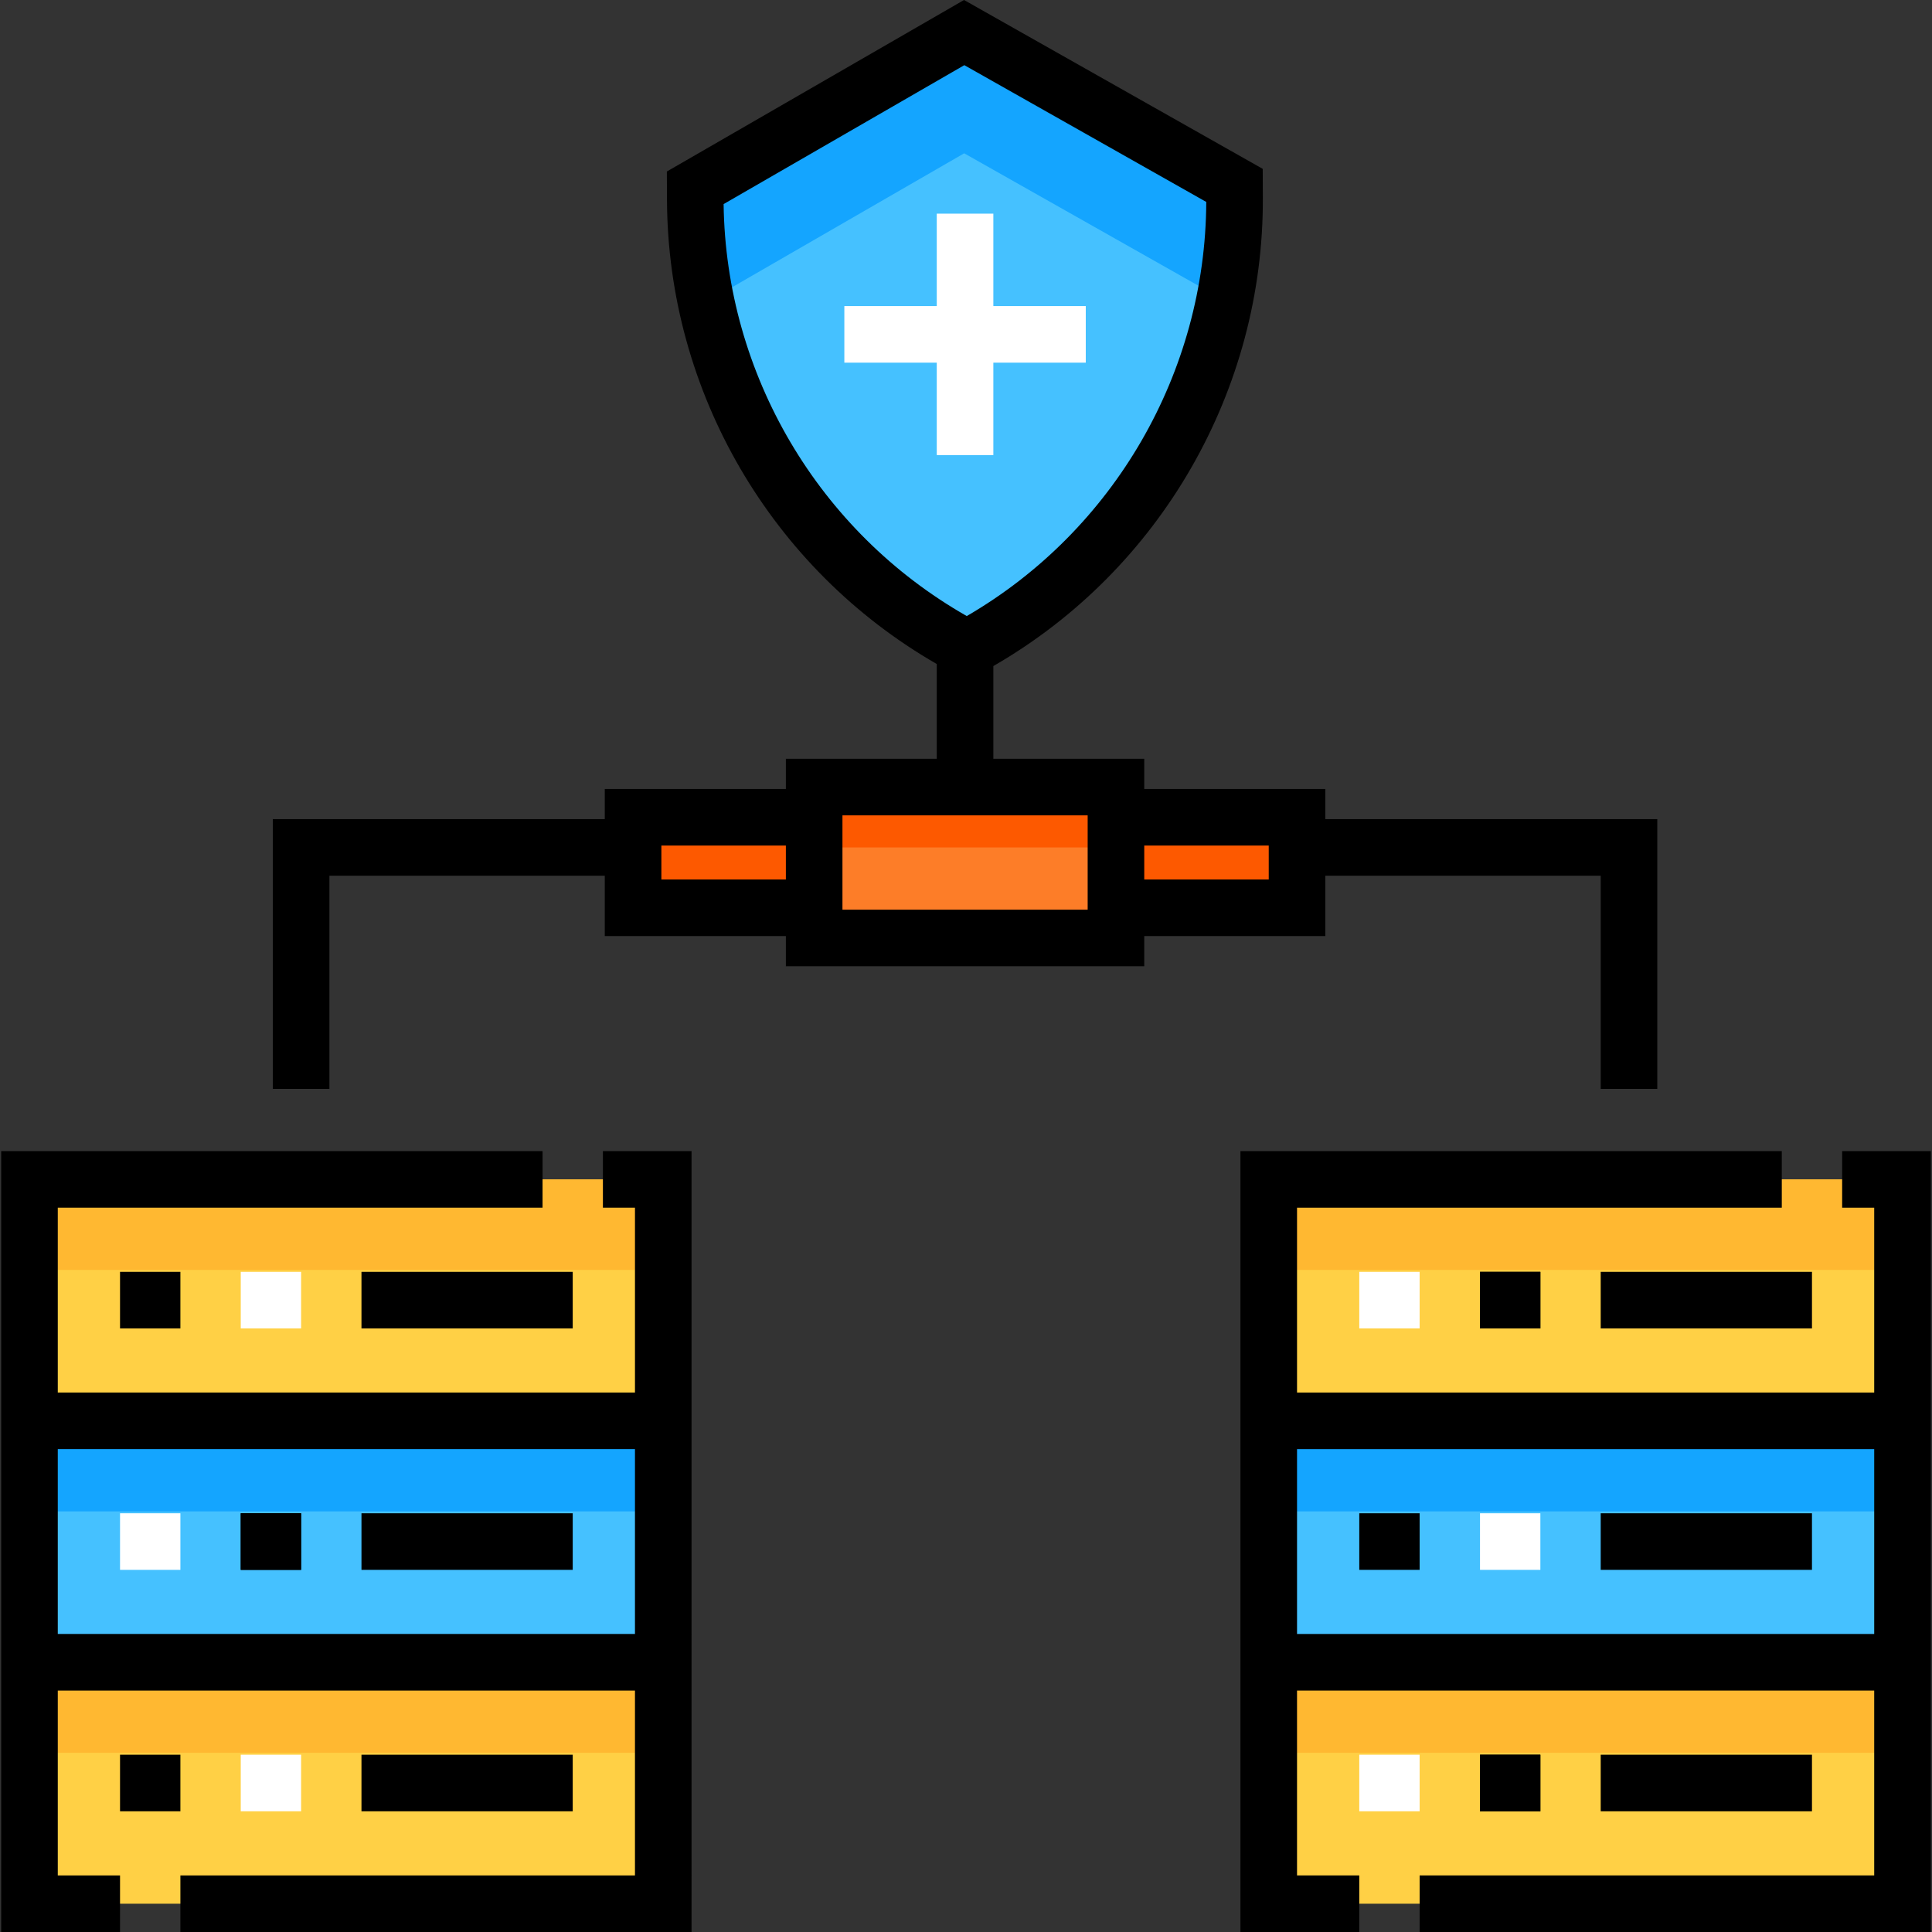 <?xml version="1.0" encoding="iso-8859-1"?>
<!-- Generator: Adobe Illustrator 19.0.0, SVG Export Plug-In . SVG Version: 6.00 Build 0)  -->
<svg version="1.1" id="Capa_1" xmlns="http://www.w3.org/2000/svg" xmlns:xlink="http://www.w3.org/1999/xlink" x="0px" y="0px"
	 viewBox="0 0 512 512" style="enable-background:new 0 0 512 512;" xml:space="preserve">
<rect x="0" y="0" width="512" height="512" fill="#333333" stroke="none"/>
<path style="fill:#45C1FF;" d="M259.646,169.933l-3.401,1.963l-3.419-1.932c-42.184-23.847-68.353-68.472-68.569-116.929
	l-0.015-3.266l71.275-41.133l71.639,40.497l0.015,3.266C327.386,100.855,301.616,145.711,259.646,169.933z"/>
<path style="fill:#14A5FF;" d="M187.122,80.098l68.396-39.471l68.998,39.005c1.785-8.869,2.696-17.984,2.655-27.233l-0.015-3.266
	L255.517,8.635l-71.275,41.133l0.015,3.266C184.298,62.232,185.279,71.292,187.122,80.098z"/>
<rect x="336.229" y="312.556" style="fill:#FFD045;" width="167.955" height="191.949"/>
<rect x="336.229" y="376.539" style="fill:#45C1FF;" width="167.955" height="63.983"/>
<rect x="7.816" y="312.556" style="fill:#FFD045;" width="167.955" height="191.949"/>
<g>
	<rect x="336.229" y="312.556" style="fill:#FFB831;" width="167.955" height="23.994"/>
	<rect x="336.229" y="440.522" style="fill:#FFB831;" width="167.955" height="23.994"/>
</g>
<rect x="336.229" y="376.539" style="fill:#14A5FF;" width="167.955" height="23.994"/>
<g>
	<rect x="7.816" y="312.556" style="fill:#FFB831;" width="167.955" height="23.994"/>
	<rect x="7.816" y="440.522" style="fill:#FFB831;" width="167.955" height="23.994"/>
</g>
<rect x="7.816" y="376.539" style="fill:#45C1FF;" width="167.955" height="63.983"/>
<rect x="7.816" y="376.539" style="fill:#14A5FF;" width="167.955" height="23.994"/>
<rect x="215.762" y="208.584" style="fill:#FD7D28;" width="79.979" height="39.989"/>
<g>
	<rect x="215.762" y="208.584" style="fill:#FD5900;" width="79.979" height="15.996"/>
	<rect x="295.74" y="216.582" style="fill:#FD5900;" width="47.987" height="23.994"/>
	<rect x="167.775" y="216.582" style="fill:#FD5900;" width="47.987" height="23.994"/>
</g>
<rect x="31.81" y="337.05" width="15.996" height="14.996"/>
<rect x="31.81" y="401.033" style="fill:#FFFFFF;" width="15.996" height="14.996"/>
<rect id="SVGCleanerId_0" x="63.801" y="401.033" width="15.996" height="14.996"/>
<rect x="31.81" y="465.016" width="15.996" height="14.996"/>
<rect x="63.801" y="337.05" style="fill:#FFFFFF;" width="15.996" height="14.996"/>
<g>
	<rect id="SVGCleanerId_0_1_" x="63.801" y="401.033" width="15.996" height="14.996"/>
</g>
<rect x="63.801" y="465.016" style="fill:#FFFFFF;" width="15.996" height="14.996"/>
<rect x="95.794" y="337.05" width="55.985" height="14.996"/>
<rect x="95.794" y="401.033" width="55.985" height="14.996"/>
<rect x="95.794" y="465.016" width="55.985" height="14.996"/>
<path d="M159.776,305.055v14.996h8.498v48.987H15.314v-48.987H143.78v-14.996H0.318V512H31.81v-14.996H15.314v-48.987h152.959
	v48.987H47.806V512h135.464V305.055L159.776,305.055L159.776,305.055z M168.273,433.021H15.314v-48.987h152.959V433.021z"/>
<rect x="360.223" y="337.05" style="fill:#FFFFFF;" width="15.996" height="14.996"/>
<rect id="SVGCleanerId_1" x="392.215" y="337.05" width="15.996" height="14.996"/>
<rect x="360.223" y="401.033" width="15.996" height="14.996"/>
<rect x="360.223" y="465.016" style="fill:#FFFFFF;" width="15.996" height="14.996"/>
<rect id="SVGCleanerId_2" x="392.215" y="465.016" width="15.996" height="14.996"/>
<g>
	<rect id="SVGCleanerId_1_1_" x="392.215" y="337.05" width="15.996" height="14.996"/>
</g>
<rect x="392.215" y="401.033" style="fill:#FFFFFF;" width="15.996" height="14.996"/>
<g>
	<rect id="SVGCleanerId_2_1_" x="392.215" y="465.016" width="15.996" height="14.996"/>
</g>
<rect x="424.206" y="337.05" width="55.985" height="14.996"/>
<rect x="424.206" y="401.033" width="55.985" height="14.996"/>
<rect x="424.206" y="465.016" width="55.985" height="14.996"/>
<path d="M488.188,305.055v14.996h8.498v48.987H343.727v-48.987h128.466v-14.996H328.73V512h31.492v-14.996h-16.496v-48.987h152.959
	v48.987H376.218V512h135.464V305.055L488.188,305.055L488.188,305.055z M496.686,433.021H343.727v-48.987h152.959V433.021z"/>
<path d="M351.224,217.079v-7.998h-47.987v-7.998h-39.989v-24.572l0.146-0.084h0.001c44.19-25.503,71.502-73.041,71.274-124.063
	l-0.034-7.618L255.479,0l-78.754,45.45l0.034,7.618c0.226,50.678,27.598,97.669,71.493,122.903v25.112h-39.989v7.998h-47.987v7.998
	H72.299v71.481h14.996v-56.485h72.98v15.996h47.987v7.998h94.975v-7.998h47.987v-15.996h72.98v56.485h14.996v-71.481
	L351.224,217.079L351.224,217.079z M191.764,54.085l63.792-36.814l64.116,36.245c-0.185,45.12-24.422,87.065-63.466,109.746
	C216.961,140.928,192.352,99.201,191.764,54.085z M175.272,233.075v-8.998h32.991v8.998H175.272z M223.259,216.079h64.983v24.993
	h-64.983V216.079z M336.228,233.075h-32.991v-8.998h32.991V233.075z"/>
<polygon style="fill:#FFFFFF;" points="287.741,81.115 263.248,81.115 263.248,56.622 248.252,56.622 248.252,81.115 
	223.759,81.115 223.759,96.111 248.252,96.111 248.252,120.605 263.248,120.605 263.248,96.111 287.741,96.111 "/>
<g>
</g>
<g>
</g>
<g>
</g>
<g>
</g>
<g>
</g>
<g>
</g>
<g>
</g>
<g>
</g>
<g>
</g>
<g>
</g>
<g>
</g>
<g>
</g>
<g>
</g>
<g>
</g>
<g>
</g>
</svg>
